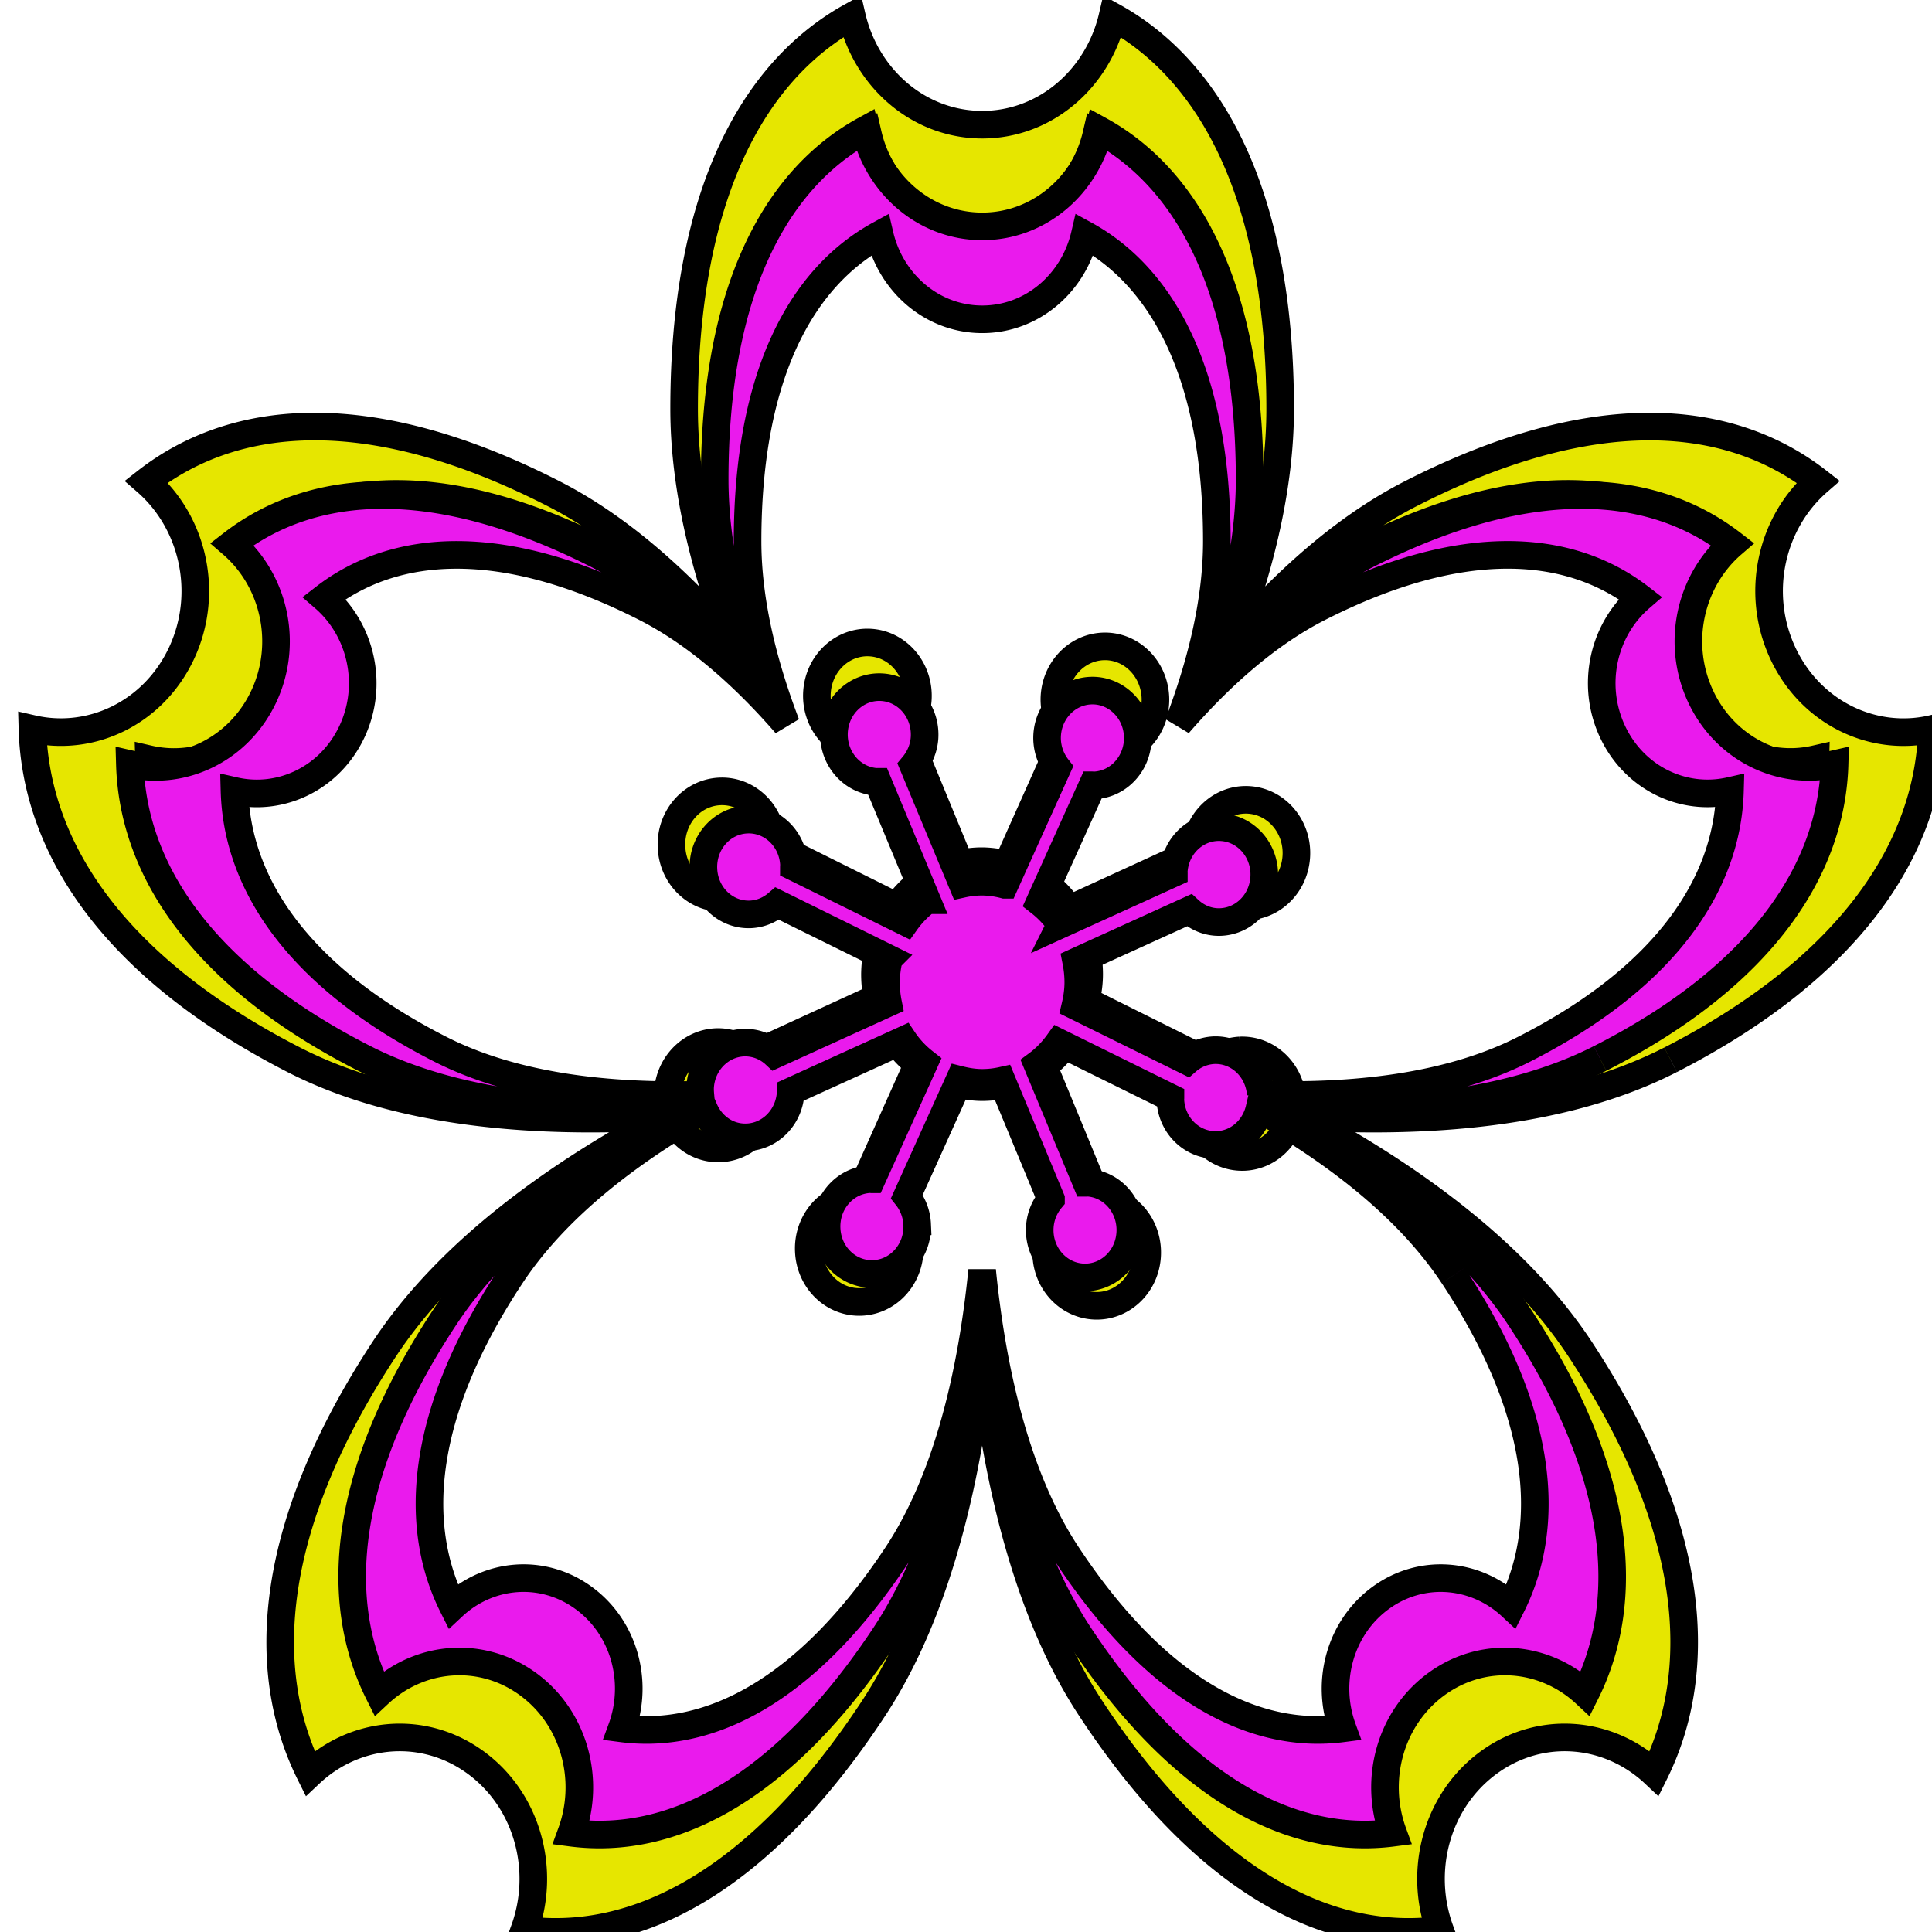<svg width="70" height="70" viewBox="0 0 70 70" xmlns="http://www.w3.org/2000/svg">
  <g>
    <title>Layer 1</title>
    <path stroke="null" id="inner" fill="#e6e600" d="m60.53,38.398c6.586,-3.378 9.351,-7.722 9.47,-11.987c-2.144,0.491 -4.409,-0.59 -5.413,-2.764c-1.004,-2.178 -0.409,-4.723 1.286,-6.197c-3.255,-2.54 -8.199,-2.927 -14.789,0.453c-2.372,1.217 -4.547,3.174 -6.474,5.408c1.059,-2.798 1.773,-5.713 1.773,-8.49c0,-7.728 -2.491,-12.251 -6.074,-14.228c-0.521,2.249 -2.429,3.924 -4.721,3.924c-2.294,0 -4.205,-1.677 -4.725,-3.929c-3.585,1.979 -6.076,6.499 -6.076,14.232c0,2.776 0.715,5.691 1.772,8.489c-1.925,-2.234 -4.1,-4.19 -6.471,-5.407c-6.589,-3.38 -11.534,-2.994 -14.787,-0.453c1.694,1.474 2.29,4.02 1.286,6.197c-1.007,2.175 -3.27,3.254 -5.412,2.764c0.119,4.267 2.884,8.609 9.468,11.987c3.893,1.997 8.944,2.328 13.483,2.046c-3.903,2.077 -7.871,4.883 -10.218,8.461c-4.17,6.357 -4.557,11.572 -2.675,15.353c1.64,-1.542 4.116,-1.775 6.001,-0.397c1.885,1.378 2.55,3.902 1.765,6.063c4.012,0.525 8.502,-1.697 12.669,-8.051c2.368,-3.611 3.458,-8.575 3.917,-13.198c0.46,4.623 1.55,9.587 3.917,13.198c4.167,6.354 8.657,8.576 12.669,8.051c-0.785,-2.161 -0.119,-4.685 1.768,-6.063s4.36,-1.145 6.001,0.397c1.882,-3.782 1.495,-8.996 -2.675,-15.353c-2.348,-3.579 -6.316,-6.386 -10.219,-8.461c4.538,0.281 9.589,-0.05 13.481,-2.045m-5.926,8.836c3.658,5.576 3.999,10.15 2.348,13.469c-1.441,-1.355 -3.611,-1.558 -5.265,-0.349s-2.238,3.424 -1.551,5.32c-3.519,0.46 -7.458,-1.49 -11.113,-7.063c-2.078,-3.169 -3.035,-7.524 -3.437,-11.58c-0.404,4.056 -1.36,8.412 -3.437,11.58c-3.657,5.573 -7.595,7.524 -11.114,7.063c0.688,-1.896 0.106,-4.112 -1.551,-5.32c-1.653,-1.209 -3.824,-1.005 -5.263,0.349c-1.651,-3.318 -1.311,-7.892 2.346,-13.469c1.824,-2.782 4.764,-5.029 7.793,-6.772c0.264,0.626 0.829,1.086 1.522,1.142c1.008,0.083 1.888,-0.709 1.97,-1.772c0.002,-0.03 -0.003,-0.059 -0.002,-0.089l4.565,-2.095c0.233,0.349 0.521,0.651 0.843,0.907l-2.129,4.762c-0.026,0 -0.054,-0.006 -0.08,-0.005c-1.011,0.051 -1.791,0.953 -1.741,2.019c0.045,1.067 0.9,1.889 1.913,1.839c1.011,-0.051 1.791,-0.953 1.741,-2.019a1.95,1.967 0 0 0 -0.418,-1.131l2.128,-4.756c0.295,0.074 0.598,0.125 0.913,0.125c0.273,0 0.539,-0.03 0.796,-0.088l1.983,4.817a1.95,1.967 0 0 0 -0.449,1.114c-0.08,1.063 0.674,1.992 1.683,2.074c1.008,0.083 1.888,-0.71 1.965,-1.775c0.078,-1.064 -0.672,-1.992 -1.68,-2.074c-0.028,-0.002 -0.055,0.002 -0.083,0.002l-1.987,-4.823c0.332,-0.246 0.618,-0.551 0.861,-0.892l4.514,2.248c0,0.029 -0.006,0.057 -0.005,0.084c0.045,1.068 0.9,1.889 1.911,1.842c0.834,-0.043 1.499,-0.664 1.685,-1.474c3.04,1.748 5.992,3.999 7.822,6.79m-7.768,-7.372c-0.067,-1.047 -0.91,-1.851 -1.908,-1.802a1.785,1.8 0 0 0 -1.069,0.44l-4.51,-2.245c0.072,-0.31 0.119,-0.627 0.119,-0.959c0,-0.289 -0.03,-0.57 -0.084,-0.843l4.563,-2.093c0.287,0.265 0.648,0.443 1.058,0.477c1.008,0.08 1.888,-0.713 1.967,-1.777c0.08,-1.063 -0.674,-1.992 -1.683,-2.075c-1.008,-0.084 -1.888,0.711 -1.965,1.776c-0.002,0.028 0.002,0.056 0.002,0.083l-4.571,2.097a4.016,4.05 0 0 0 -0.844,-0.908l2.129,-4.759c0.028,0 0.055,0.006 0.083,0.005c1.011,-0.051 1.791,-0.953 1.745,-2.019c-0.049,-1.067 -0.905,-1.889 -1.913,-1.839c-1.011,0.051 -1.791,0.953 -1.745,2.019c0.021,0.43 0.175,0.817 0.415,1.127l-2.129,4.761a3.677,3.709 0 0 0 -0.908,-0.126c-0.273,0 -0.54,0.031 -0.798,0.089l-1.983,-4.815c0.251,-0.303 0.42,-0.686 0.453,-1.118c0.076,-1.063 -0.677,-1.992 -1.685,-2.074s-1.887,0.71 -1.967,1.775c-0.078,1.064 0.677,1.992 1.685,2.077c0.026,0.002 0.053,-0.002 0.079,-0.002l1.986,4.822a4.026,4.061 0 0 0 -0.86,0.89l-4.513,-2.247c0,-0.029 0.006,-0.058 0.005,-0.087c-0.047,-1.067 -0.903,-1.889 -1.913,-1.837c-1.011,0.049 -1.791,0.951 -1.741,2.018c0.045,1.068 0.9,1.889 1.911,1.838c0.408,-0.021 0.777,-0.185 1.07,-0.438l4.509,2.244a4.221,4.257 0 0 0 -0.119,0.963c0,0.288 0.029,0.568 0.083,0.84l-4.563,2.095a1.769,1.784 0 0 0 -1.056,-0.474c-1.008,-0.083 -1.888,0.713 -1.967,1.776c-0.008,0.116 -0.002,0.227 0.008,0.339c-3.617,0.104 -7.462,-0.294 -10.501,-1.853c-5.778,-2.964 -8.204,-6.773 -8.307,-10.516c1.878,0.429 3.864,-0.517 4.748,-2.426c0.881,-1.91 0.357,-4.143 -1.126,-5.436c2.852,-2.228 7.19,-2.568 12.97,0.398c2.08,1.068 3.988,2.785 5.677,4.744c-0.928,-2.456 -1.554,-5.012 -1.554,-7.448c0,-6.782 2.184,-10.747 5.332,-12.484c0.454,1.975 2.13,3.446 4.142,3.446s3.686,-1.47 4.142,-3.445c3.143,1.735 5.329,5.703 5.329,12.481c0,2.435 -0.626,4.991 -1.553,7.446c1.688,-1.959 3.596,-3.675 5.676,-4.742c5.78,-2.965 10.115,-2.626 12.972,-0.398c-1.488,1.293 -2.007,3.526 -1.126,5.436c0.881,1.908 2.865,2.855 4.748,2.426c-0.103,3.741 -2.529,7.552 -8.307,10.516c-3.078,1.58 -6.978,1.967 -10.632,1.846" />
    <path stroke="null" id="outer" fill="#ea1aed" d="m57.972,38.35c5.911,-3.006 8.392,-6.871 8.499,-10.667c-1.924,0.436 -3.957,-0.525 -4.858,-2.459c-0.901,-1.938 -0.367,-4.203 1.154,-5.515c-2.921,-2.261 -7.358,-2.604 -13.272,0.404c-2.129,1.083 -4.081,2.825 -5.81,4.813c0.95,-2.49 1.591,-5.083 1.591,-7.555c0,-6.876 -2.236,-10.901 -5.451,-12.661c-0.467,2.001 -2.18,3.492 -4.237,3.492c-2.059,0 -3.774,-1.493 -4.24,-3.496c-3.217,1.761 -5.453,5.783 -5.453,12.664c0,2.471 0.641,5.064 1.59,7.554c-1.727,-1.988 -3.679,-3.729 -5.807,-4.811c-5.913,-3.008 -10.351,-2.664 -13.27,-0.404c1.52,1.311 2.055,3.577 1.154,5.515c-0.904,1.935 -2.935,2.896 -4.857,2.459c0.107,3.796 2.588,7.661 8.497,10.667c3.494,1.777 8.026,2.071 12.1,1.821c-3.503,1.848 -7.064,4.345 -9.17,7.529c-3.742,5.657 -4.09,10.297 -2.401,13.661c1.472,-1.372 3.694,-1.579 5.386,-0.353c1.691,1.226 2.288,3.472 1.584,5.395c3.601,0.467 7.63,-1.51 11.37,-7.164c2.125,-3.213 3.104,-7.63 3.515,-11.744c0.413,4.114 1.391,8.531 3.515,11.744c3.74,5.654 7.769,7.631 11.37,7.164c-0.704,-1.923 -0.107,-4.169 1.586,-5.395s3.913,-1.019 5.386,0.353c1.689,-3.365 1.341,-8.005 -2.401,-13.661c-2.107,-3.185 -5.668,-5.682 -9.171,-7.529c4.072,0.25 8.606,-0.044 12.099,-1.82m-5.318,7.863c3.283,4.962 3.589,9.032 2.107,11.985c-1.293,-1.205 -3.241,-1.387 -4.725,-0.311s-2.008,3.047 -1.392,4.734c-3.158,0.41 -6.693,-1.326 -9.973,-6.285c-1.865,-2.82 -2.724,-6.695 -3.084,-10.304c-0.362,3.609 -1.221,7.485 -3.084,10.304c-3.282,4.959 -6.816,6.695 -9.974,6.285c0.618,-1.687 0.095,-3.659 -1.392,-4.734c-1.483,-1.076 -3.432,-0.895 -4.723,0.311c-1.481,-2.952 -1.177,-7.023 2.105,-11.985c1.637,-2.476 4.275,-4.475 6.994,-6.026c0.237,0.557 0.744,0.967 1.366,1.016c0.905,0.074 1.694,-0.631 1.768,-1.577c0.002,-0.027 -0.003,-0.052 -0.002,-0.079l4.097,-1.864c0.209,0.311 0.467,0.58 0.757,0.807l-1.911,4.237c-0.024,0 -0.048,-0.005 -0.072,-0.004c-0.907,0.045 -1.607,0.848 -1.563,1.796c0.04,0.949 0.808,1.681 1.717,1.637c0.907,-0.045 1.607,-0.848 1.563,-1.796a1.75,1.75 0 0 0 -0.375,-1.007l1.91,-4.232c0.265,0.066 0.536,0.111 0.819,0.111c0.245,0 0.484,-0.027 0.714,-0.078l1.78,4.286a1.75,1.75 0 0 0 -0.403,0.991c-0.072,0.946 0.605,1.773 1.51,1.846c0.905,0.074 1.694,-0.632 1.763,-1.579c0.07,-0.947 -0.603,-1.773 -1.508,-1.846c-0.025,-0.002 -0.049,0.002 -0.074,0.002l-1.783,-4.292c0.297,-0.219 0.555,-0.49 0.773,-0.794l4.051,2c0,0.026 -0.005,0.05 -0.004,0.075c0.04,0.95 0.808,1.681 1.715,1.639c0.748,-0.038 1.345,-0.591 1.512,-1.311c2.728,1.555 5.378,3.559 7.02,6.042m-6.971,-6.559c-0.06,-0.932 -0.816,-1.647 -1.712,-1.604a1.602,1.602 0 0 0 -0.959,0.391l-4.048,-1.998c0.065,-0.276 0.107,-0.558 0.107,-0.853c0,-0.257 -0.027,-0.507 -0.075,-0.75l4.095,-1.862c0.257,0.236 0.582,0.394 0.949,0.424c0.905,0.071 1.694,-0.634 1.765,-1.581c0.072,-0.946 -0.605,-1.773 -1.51,-1.847c-0.905,-0.075 -1.694,0.633 -1.763,1.58c-0.002,0.025 0.002,0.049 0.002,0.074l-4.102,1.866a3.604,3.604 0 0 0 -0.758,-0.808l1.911,-4.235c0.025,0 0.049,0.005 0.074,0.004c0.907,-0.045 1.607,-0.848 1.566,-1.796c-0.044,-0.949 -0.812,-1.681 -1.717,-1.637c-0.907,0.045 -1.607,0.848 -1.566,1.796c0.019,0.383 0.158,0.727 0.373,1.003l-1.911,4.236a3.3,3.3 0 0 0 -0.815,-0.112c-0.245,0 -0.485,0.028 -0.716,0.079l-1.78,-4.284c0.225,-0.27 0.377,-0.61 0.407,-0.994c0.068,-0.946 -0.607,-1.773 -1.512,-1.846s-1.693,0.632 -1.765,1.579c-0.07,0.947 0.607,1.773 1.512,1.848c0.024,0.002 0.047,-0.002 0.071,-0.002l1.782,4.291a3.613,3.613 0 0 0 -0.772,0.792l-4.05,-1.999c0,-0.026 0.005,-0.051 0.004,-0.077c-0.042,-0.949 -0.81,-1.681 -1.717,-1.635c-0.907,0.043 -1.607,0.846 -1.563,1.795c0.04,0.95 0.808,1.681 1.715,1.636c0.366,-0.019 0.697,-0.165 0.96,-0.39l4.047,1.997a3.788,3.788 0 0 0 -0.107,0.856c0,0.256 0.026,0.505 0.074,0.747l-4.095,1.864a1.587,1.587 0 0 0 -0.948,-0.422c-0.905,-0.074 -1.694,0.634 -1.765,1.58c-0.007,0.103 -0.002,0.202 0.007,0.302c-3.246,0.093 -6.696,-0.261 -9.424,-1.649c-5.185,-2.637 -7.362,-6.027 -7.455,-9.357c1.685,0.382 3.468,-0.46 4.261,-2.159c0.791,-1.7 0.32,-3.686 -1.011,-4.837c2.559,-1.983 6.452,-2.285 11.64,0.354c1.866,0.95 3.579,2.478 5.095,4.222c-0.833,-2.185 -1.395,-4.459 -1.395,-6.627c0,-6.034 1.96,-9.563 4.785,-11.108c0.408,1.757 1.912,3.067 3.717,3.067s3.308,-1.308 3.717,-3.066c2.821,1.544 4.783,5.075 4.783,11.106c0,2.167 -0.562,4.441 -1.394,6.625c1.515,-1.743 3.227,-3.27 5.094,-4.22c5.187,-2.638 9.077,-2.337 11.642,-0.354c-1.335,1.151 -1.801,3.138 -1.011,4.837c0.791,1.698 2.571,2.541 4.261,2.159c-0.093,3.329 -2.27,6.72 -7.455,9.357c-2.762,1.406 -6.262,1.75 -9.542,1.643" />
  </g>
</svg>